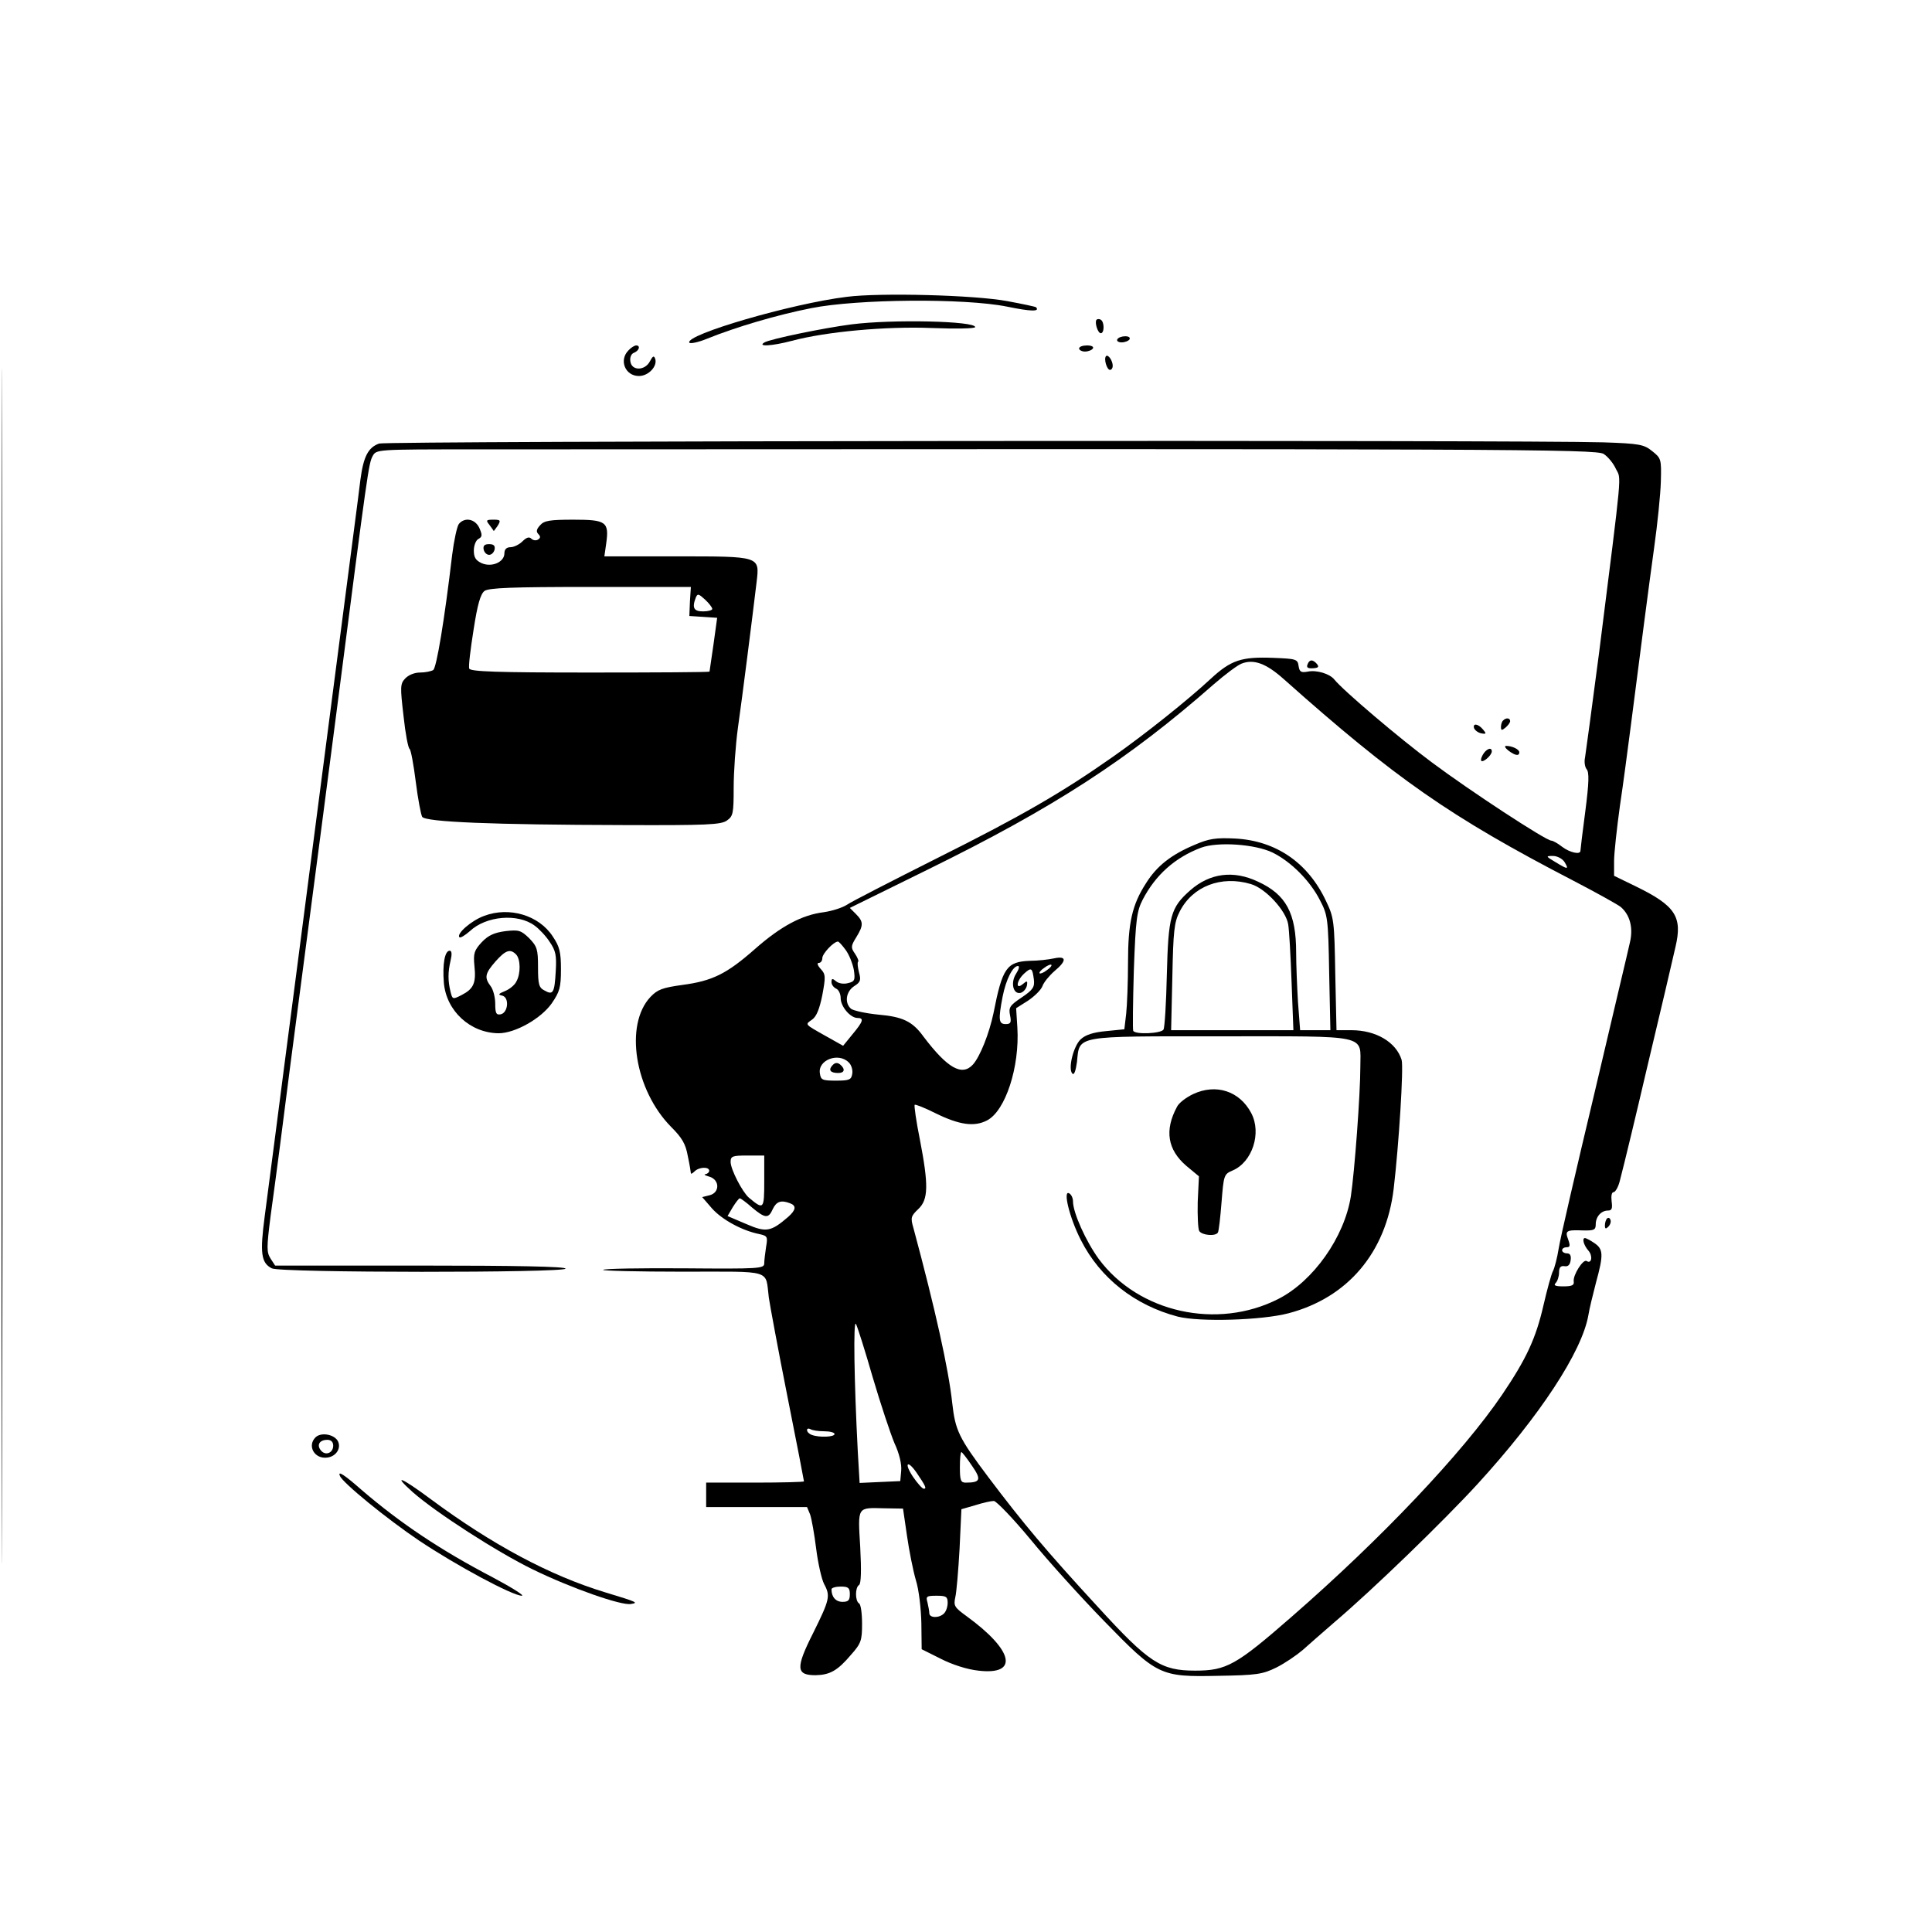 <?xml version="1.0" standalone="no"?>
<!DOCTYPE svg PUBLIC "-//W3C//DTD SVG 20010904//EN"
 "http://www.w3.org/TR/2001/REC-SVG-20010904/DTD/svg10.dtd">
<svg version="1.0" xmlns="http://www.w3.org/2000/svg"
 width="632pt" height="632pt" viewBox="0 0 632 632"
 preserveAspectRatio="xMidYMid meet">

<g transform="translate(0,632) scale(0.1,-0.1)"
fill="#000000" stroke="none">
<path d="M5 3160 c0 -1741 1 -2453 2 -1583 2 871 2 2295 0 3165 -1 871 -2 159
-2 -1582z"/>
<path d="M2770 5349 c-180 -22 -530 -124 -515 -150 3 -4 29 1 58 13 94 38 229
78 341 100 150 30 501 33 640 5 78 -16 109 -17 95 -2 -3 2 -45 11 -94 20 -107
20 -416 28 -525 14z"/>
<path d="M3587 5274 c-7 -8 4 -44 14 -44 12 0 12 37 0 44 -4 3 -11 3 -14 0z"/>
<path d="M2786 5259 c-93 -12 -266 -48 -285 -59 -26 -15 25 -12 89 5 112 30
308 48 458 42 78 -3 142 -2 142 3 0 20 -270 26 -404 9z"/>
<path d="M3655 5210 c-3 -5 3 -10 14 -10 11 0 23 5 26 10 3 6 -3 10 -14 10
-11 0 -23 -4 -26 -10z"/>
<path d="M2056 5174 c-32 -32 -11 -84 34 -84 32 0 62 33 53 57 -4 11 -8 8 -17
-9 -16 -31 -60 -32 -64 0 -2 13 3 25 12 28 17 7 22 24 7 24 -5 0 -17 -7 -25
-16z"/>
<path d="M3530 5180 c0 -5 9 -10 19 -10 11 0 23 5 26 10 4 6 -5 10 -19 10 -14
0 -26 -4 -26 -10z"/>
<path d="M3618 5155 c-8 -9 3 -45 13 -45 5 0 9 6 9 13 0 17 -15 39 -22 32z"/>
<path d="M1240 4869 c-36 -13 -51 -43 -61 -118 -4 -36 -38 -293 -74 -571 -36
-278 -72 -554 -80 -615 -8 -60 -34 -265 -59 -455 -25 -190 -54 -415 -65 -500
-11 -85 -27 -206 -35 -268 -16 -121 -12 -153 23 -171 26 -15 961 -15 961 -1 0
7 -165 10 -475 10 l-475 0 -15 23 c-13 21 -13 35 0 138 9 63 22 164 30 224 8
61 23 180 34 265 102 776 118 901 156 1193 98 760 101 781 114 805 12 22 12
22 334 22 3378 2 3669 1 3693 -15 14 -9 32 -31 40 -49 18 -36 22 11 -55 -601
-23 -176 -44 -331 -46 -343 -3 -13 -1 -30 5 -38 9 -10 8 -44 -4 -137 -9 -67
-16 -126 -16 -130 0 -14 -35 -6 -60 13 -14 11 -30 20 -35 20 -18 0 -268 164
-391 256 -104 77 -290 235 -319 271 -15 19 -58 32 -87 26 -22 -4 -27 -1 -30
18 -3 23 -8 24 -83 27 -104 4 -138 -7 -205 -69 -72 -67 -213 -180 -320 -255
-165 -116 -298 -193 -570 -329 -151 -76 -286 -145 -300 -155 -14 -9 -47 -20
-75 -24 -72 -9 -141 -46 -226 -121 -92 -81 -139 -104 -237 -117 -65 -9 -81
-15 -104 -39 -86 -91 -52 -305 68 -426 35 -35 47 -55 54 -95 6 -28 10 -53 10
-56 0 -3 5 -1 12 6 15 15 48 16 48 2 0 -5 -6 -10 -12 -11 -7 -1 -2 -4 12 -8
35 -10 35 -53 1 -61 l-24 -6 32 -37 c33 -37 99 -73 155 -84 26 -6 28 -8 22
-42 -3 -20 -6 -44 -6 -54 0 -17 -17 -18 -260 -16 -144 1 -264 -1 -267 -5 -4
-3 113 -6 260 -6 299 0 270 9 282 -85 4 -27 31 -173 61 -324 30 -150 54 -275
54 -277 0 -2 -72 -4 -160 -4 l-160 0 0 -40 0 -40 165 0 165 0 10 -24 c5 -14
14 -65 20 -113 6 -48 18 -100 26 -115 21 -39 18 -51 -36 -160 -58 -115 -56
-138 8 -138 47 1 72 15 116 67 33 37 36 47 36 101 0 34 -4 64 -10 67 -13 8
-13 52 0 60 7 4 8 48 4 124 -8 135 -11 129 80 127 l60 -1 13 -89 c7 -49 20
-114 29 -145 10 -31 17 -94 18 -141 l1 -85 62 -31 c37 -19 86 -35 123 -39 134
-16 116 66 -38 178 -40 29 -43 34 -37 62 4 16 10 88 14 159 l6 129 45 13 c25
8 52 14 61 14 8 0 63 -57 121 -127 58 -71 166 -190 239 -265 175 -180 184
-184 374 -180 126 2 145 5 190 27 28 14 66 40 86 57 20 18 67 59 105 92 126
107 356 330 467 451 204 223 342 433 363 553 3 20 15 68 25 107 25 91 24 109
-6 129 -13 9 -27 16 -30 16 -11 0 -4 -24 11 -41 15 -17 11 -45 -6 -34 -11 7
-45 -46 -42 -67 2 -12 -5 -16 -34 -16 -26 0 -33 3 -25 11 6 6 11 22 11 34 0
17 5 23 18 21 11 -2 18 4 20 20 2 15 -2 22 -12 22 -9 0 -16 5 -16 10 0 6 7 10
15 10 11 0 12 5 5 25 -11 29 -7 32 48 30 37 -1 42 2 42 20 0 25 18 45 40 45
13 0 15 7 12 30 -2 17 0 30 6 30 6 0 16 17 21 38 14 53 56 228 86 357 47 197
85 359 96 408 23 98 0 134 -129 197 l-72 35 0 48 c0 26 9 107 19 180 11 73 26
188 35 257 34 265 58 450 77 588 11 78 21 176 22 217 2 73 1 76 -28 99 -27 22
-41 25 -160 29 -269 8 -3981 5 -4005 -4z m2960 -771 c365 -325 544 -450 945
-658 77 -40 147 -79 157 -87 30 -26 41 -68 30 -115 -5 -24 -58 -245 -116 -493
-59 -247 -112 -476 -117 -508 -5 -32 -14 -66 -19 -75 -5 -9 -19 -60 -31 -112
-25 -109 -56 -175 -135 -292 -129 -190 -395 -471 -689 -727 -181 -158 -213
-176 -315 -176 -112 0 -151 25 -320 210 -166 180 -244 273 -357 423 -97 129
-108 153 -118 242 -12 112 -56 309 -127 573 -10 34 -8 39 16 62 33 31 34 78 5
228 -12 59 -19 110 -17 113 3 2 33 -10 67 -27 79 -39 128 -46 170 -24 60 31
107 175 99 304 l-4 63 38 24 c21 14 43 35 48 48 4 12 22 34 39 49 41 34 41 51
-1 42 -18 -4 -54 -8 -79 -8 -76 -3 -90 -23 -119 -171 -14 -67 -44 -142 -67
-168 -36 -40 -84 -12 -162 91 -36 50 -68 65 -148 72 -41 4 -81 13 -89 19 -22
19 -17 56 10 74 21 13 23 20 16 45 -4 16 -6 32 -3 35 3 2 -2 14 -10 26 -14 20
-14 25 4 54 24 39 24 51 -1 76 l-20 20 252 124 c416 204 659 362 939 608 37
32 77 62 90 67 40 16 81 1 139 -51z m918 -598 c15 -25 11 -25 -30 0 -32 19
-32 20 -8 20 14 0 31 -9 38 -20z m-2352 -287 c12 -16 23 -45 27 -65 5 -34 3
-39 -19 -44 -14 -4 -31 -1 -39 6 -12 10 -15 10 -15 -3 0 -8 7 -17 15 -21 8 -3
15 -17 15 -31 0 -28 32 -65 55 -65 22 0 19 -11 -16 -53 l-31 -38 -57 32 c-71
40 -68 37 -44 54 14 10 24 35 33 80 11 59 11 68 -5 85 -11 12 -13 20 -7 20 7
0 12 7 12 16 0 14 36 53 51 54 3 0 14 -12 25 -27z m658 -67 c-10 -8 -21 -12
-23 -10 -3 2 4 11 15 18 10 8 21 12 23 10 3 -2 -4 -11 -15 -18z m-100 -11
c-19 -29 -10 -68 14 -63 9 2 18 12 21 23 3 17 1 18 -13 6 -25 -21 -21 11 4 34
24 22 27 19 32 -19 3 -25 -3 -34 -40 -59 -39 -26 -43 -33 -38 -58 5 -24 2 -29
-14 -29 -23 0 -25 13 -10 91 11 55 33 99 50 99 6 0 3 -11 -6 -25z m-548 -290
c9 -8 14 -25 12 -37 -3 -20 -9 -23 -53 -23 -45 0 -50 2 -53 24 -7 44 61 69 94
36z m-276 -390 c0 -92 -2 -93 -50 -53 -22 19 -60 93 -60 117 0 19 6 21 55 21
l55 0 0 -85z m-40 -85 c43 -36 54 -37 68 -5 12 25 27 30 56 19 22 -8 20 -22
-6 -45 -57 -49 -72 -51 -137 -23 l-61 26 17 29 c10 16 20 29 23 29 3 0 21 -13
40 -30z m395 -556 c26 -88 58 -184 71 -215 16 -34 24 -69 22 -90 l-3 -34 -67
-3 -66 -3 -6 103 c-12 230 -15 433 -6 417 5 -9 30 -88 55 -175z m-159 -176
c19 0 34 -4 34 -9 0 -10 -50 -12 -74 -3 -9 3 -16 10 -16 16 0 5 5 6 11 3 6 -4
26 -7 45 -7z m483 -112 c32 -46 29 -56 -20 -56 -16 0 -19 7 -19 50 0 28 2 50
5 50 2 0 18 -20 34 -44z m-181 -23 c30 -44 34 -53 24 -53 -5 0 -21 18 -36 40
-29 44 -18 56 12 13z m-218 -398 c0 -20 -5 -25 -24 -25 -22 0 -36 16 -36 41 0
5 14 9 30 9 25 0 30 -4 30 -25z m320 -28 c0 -13 -5 -28 -12 -35 -16 -16 -48
-15 -48 1 0 6 -3 22 -6 35 -6 20 -3 22 30 22 31 0 36 -3 36 -23z"/>
<path d="M3907 3556 c-76 -32 -123 -69 -158 -125 -46 -71 -59 -131 -59 -260 0
-64 -3 -139 -6 -167 l-6 -51 -60 -6 c-42 -4 -67 -12 -83 -27 -24 -23 -42 -97
-27 -112 6 -6 11 10 15 38 9 88 -12 84 472 84 489 0 455 7 455 -99 0 -91 -19
-345 -31 -424 -21 -134 -123 -278 -237 -336 -200 -102 -458 -45 -588 131 -42
58 -84 151 -84 188 0 10 -5 22 -12 26 -22 14 0 -79 38 -153 63 -124 176 -213
317 -250 72 -18 275 -12 362 11 194 51 319 199 344 407 17 144 33 398 26 422
-18 58 -84 97 -164 97 l-49 0 -4 183 c-3 173 -4 185 -30 239 -59 126 -164 198
-298 205 -62 3 -85 0 -133 -21z m256 -25 c59 -29 122 -91 155 -156 25 -48 27
-58 30 -237 l4 -188 -50 0 -49 0 -7 92 c-3 50 -6 123 -6 162 0 129 -33 190
-125 232 -80 38 -157 28 -221 -28 -65 -57 -72 -85 -77 -275 -2 -93 -7 -175
-11 -181 -8 -13 -92 -17 -99 -4 -2 4 -1 93 2 197 6 169 10 195 29 232 42 81
106 138 191 170 54 20 176 12 234 -16z m-71 -103 c48 -14 115 -87 122 -132 3
-17 8 -102 11 -188 l6 -158 -200 0 -200 0 4 174 c3 151 6 179 24 214 42 83
136 119 233 90z"/>
<path d="M3903 2741 c-23 -11 -47 -29 -53 -42 -41 -76 -31 -140 31 -193 l41
-34 -4 -84 c-1 -45 1 -89 5 -95 9 -14 53 -18 61 -5 3 5 8 49 12 100 7 88 8 91
36 103 64 27 96 122 61 188 -38 72 -115 97 -190 62z"/>
<path d="M2723 2835 c-14 -15 -7 -25 19 -25 21 0 24 13 6 28 -9 7 -17 6 -25
-3z"/>
<path d="M1501 4606 c-6 -8 -16 -54 -22 -102 -25 -212 -51 -369 -62 -376 -7
-4 -26 -8 -43 -8 -18 0 -38 -8 -49 -20 -16 -17 -16 -28 -5 -122 6 -57 15 -105
20 -108 4 -3 13 -51 20 -107 7 -56 17 -108 21 -115 11 -17 230 -26 659 -27
271 -1 319 1 338 15 20 14 22 23 22 107 0 51 6 139 14 197 14 98 47 359 61
476 10 85 13 84 -262 84 l-236 0 6 42 c10 71 0 78 -107 78 -77 0 -96 -3 -109
-18 -12 -13 -14 -21 -6 -29 8 -8 7 -13 -1 -18 -6 -4 -16 -3 -22 3 -7 7 -16 4
-29 -9 -10 -10 -28 -19 -39 -19 -13 0 -20 -7 -20 -20 0 -29 -42 -47 -75 -32
-19 9 -25 19 -25 41 0 17 7 34 15 38 13 7 13 13 3 36 -14 30 -48 36 -67 13z
m756 -253 l-2 -48 46 -3 45 -3 -12 -87 c-7 -48 -13 -88 -13 -89 -1 -2 -177 -3
-391 -3 -303 0 -392 3 -395 13 -3 6 4 63 14 126 13 85 23 118 36 128 15 10 88
13 347 13 l328 0 -3 -47z m73 -25 c0 -4 -13 -8 -30 -8 -30 0 -37 11 -24 45 6
14 9 13 30 -6 13 -12 24 -26 24 -31z"/>
<path d="M1601 4603 c7 -10 14 -19 14 -20 0 -1 6 7 13 17 11 18 9 20 -14 20
-24 0 -25 -2 -13 -17z"/>
<path d="M1582 4523 c2 -10 10 -18 18 -18 8 0 16 8 18 18 2 12 -3 17 -18 17
-15 0 -20 -5 -18 -17z"/>
<path d="M4277 4146 c-4 -10 2 -13 18 -12 17 1 21 4 13 14 -14 16 -25 15 -31
-2z"/>
<path d="M4917 3963 c-4 -3 -7 -13 -7 -21 0 -12 3 -12 15 -2 8 7 15 16 15 21
0 11 -14 12 -23 2z"/>
<path d="M4822 3938 c3 -7 13 -15 24 -17 16 -3 17 -1 5 13 -16 19 -34 21 -29
4z"/>
<path d="M4934 3865 c22 -17 36 -19 36 -6 0 10 -24 21 -43 21 -7 0 -3 -7 7
-15z"/>
<path d="M4850 3850 c-6 -11 -7 -20 -2 -20 10 0 32 21 32 32 0 16 -19 8 -30
-12z"/>
<path d="M1584 3324 c-42 -15 -92 -59 -81 -70 3 -3 18 6 34 20 53 50 157 59
212 18 14 -10 37 -34 49 -53 20 -29 23 -44 20 -96 -4 -72 -9 -79 -37 -63 -18
9 -21 20 -21 76 0 59 -3 68 -29 95 -27 26 -34 28 -78 23 -36 -5 -55 -13 -77
-36 -25 -27 -28 -37 -24 -78 6 -56 -3 -75 -42 -95 -29 -15 -30 -14 -36 10 -9
36 -9 65 0 103 5 21 4 32 -3 32 -16 0 -24 -44 -19 -105 8 -92 86 -164 179
-165 54 0 139 48 174 98 26 38 30 52 30 111 0 56 -4 74 -27 108 -45 69 -142
98 -224 67z m104 -126 c15 -15 16 -63 1 -89 -5 -11 -22 -25 -37 -31 -22 -9
-24 -12 -9 -15 24 -6 19 -56 -5 -61 -15 -3 -18 4 -18 35 0 21 -7 47 -15 57
-21 28 -19 41 16 81 33 37 48 42 67 23z"/>
<path d="M5257 2334 c-4 -4 -7 -14 -7 -23 0 -11 3 -12 11 -4 6 6 10 16 7 23
-2 6 -7 8 -11 4z"/>
<path d="M1032 1618 c-28 -28 -3 -72 39 -66 30 4 47 33 33 56 -14 21 -55 27
-72 10z m58 -27 c0 -24 -25 -34 -40 -16 -15 18 -5 35 21 35 12 0 19 -7 19 -19z"/>
<path d="M1112 1492 c8 -22 154 -141 258 -211 124 -83 307 -181 337 -181 10 0
-33 27 -95 60 -172 90 -302 177 -429 286 -58 51 -79 64 -71 46z"/>
<path d="M1350 1439 c76 -67 276 -196 393 -253 125 -61 290 -119 321 -113 25
4 22 6 -84 38 -181 55 -370 156 -571 305 -97 72 -127 84 -59 23z"/>
</g>
</svg>
